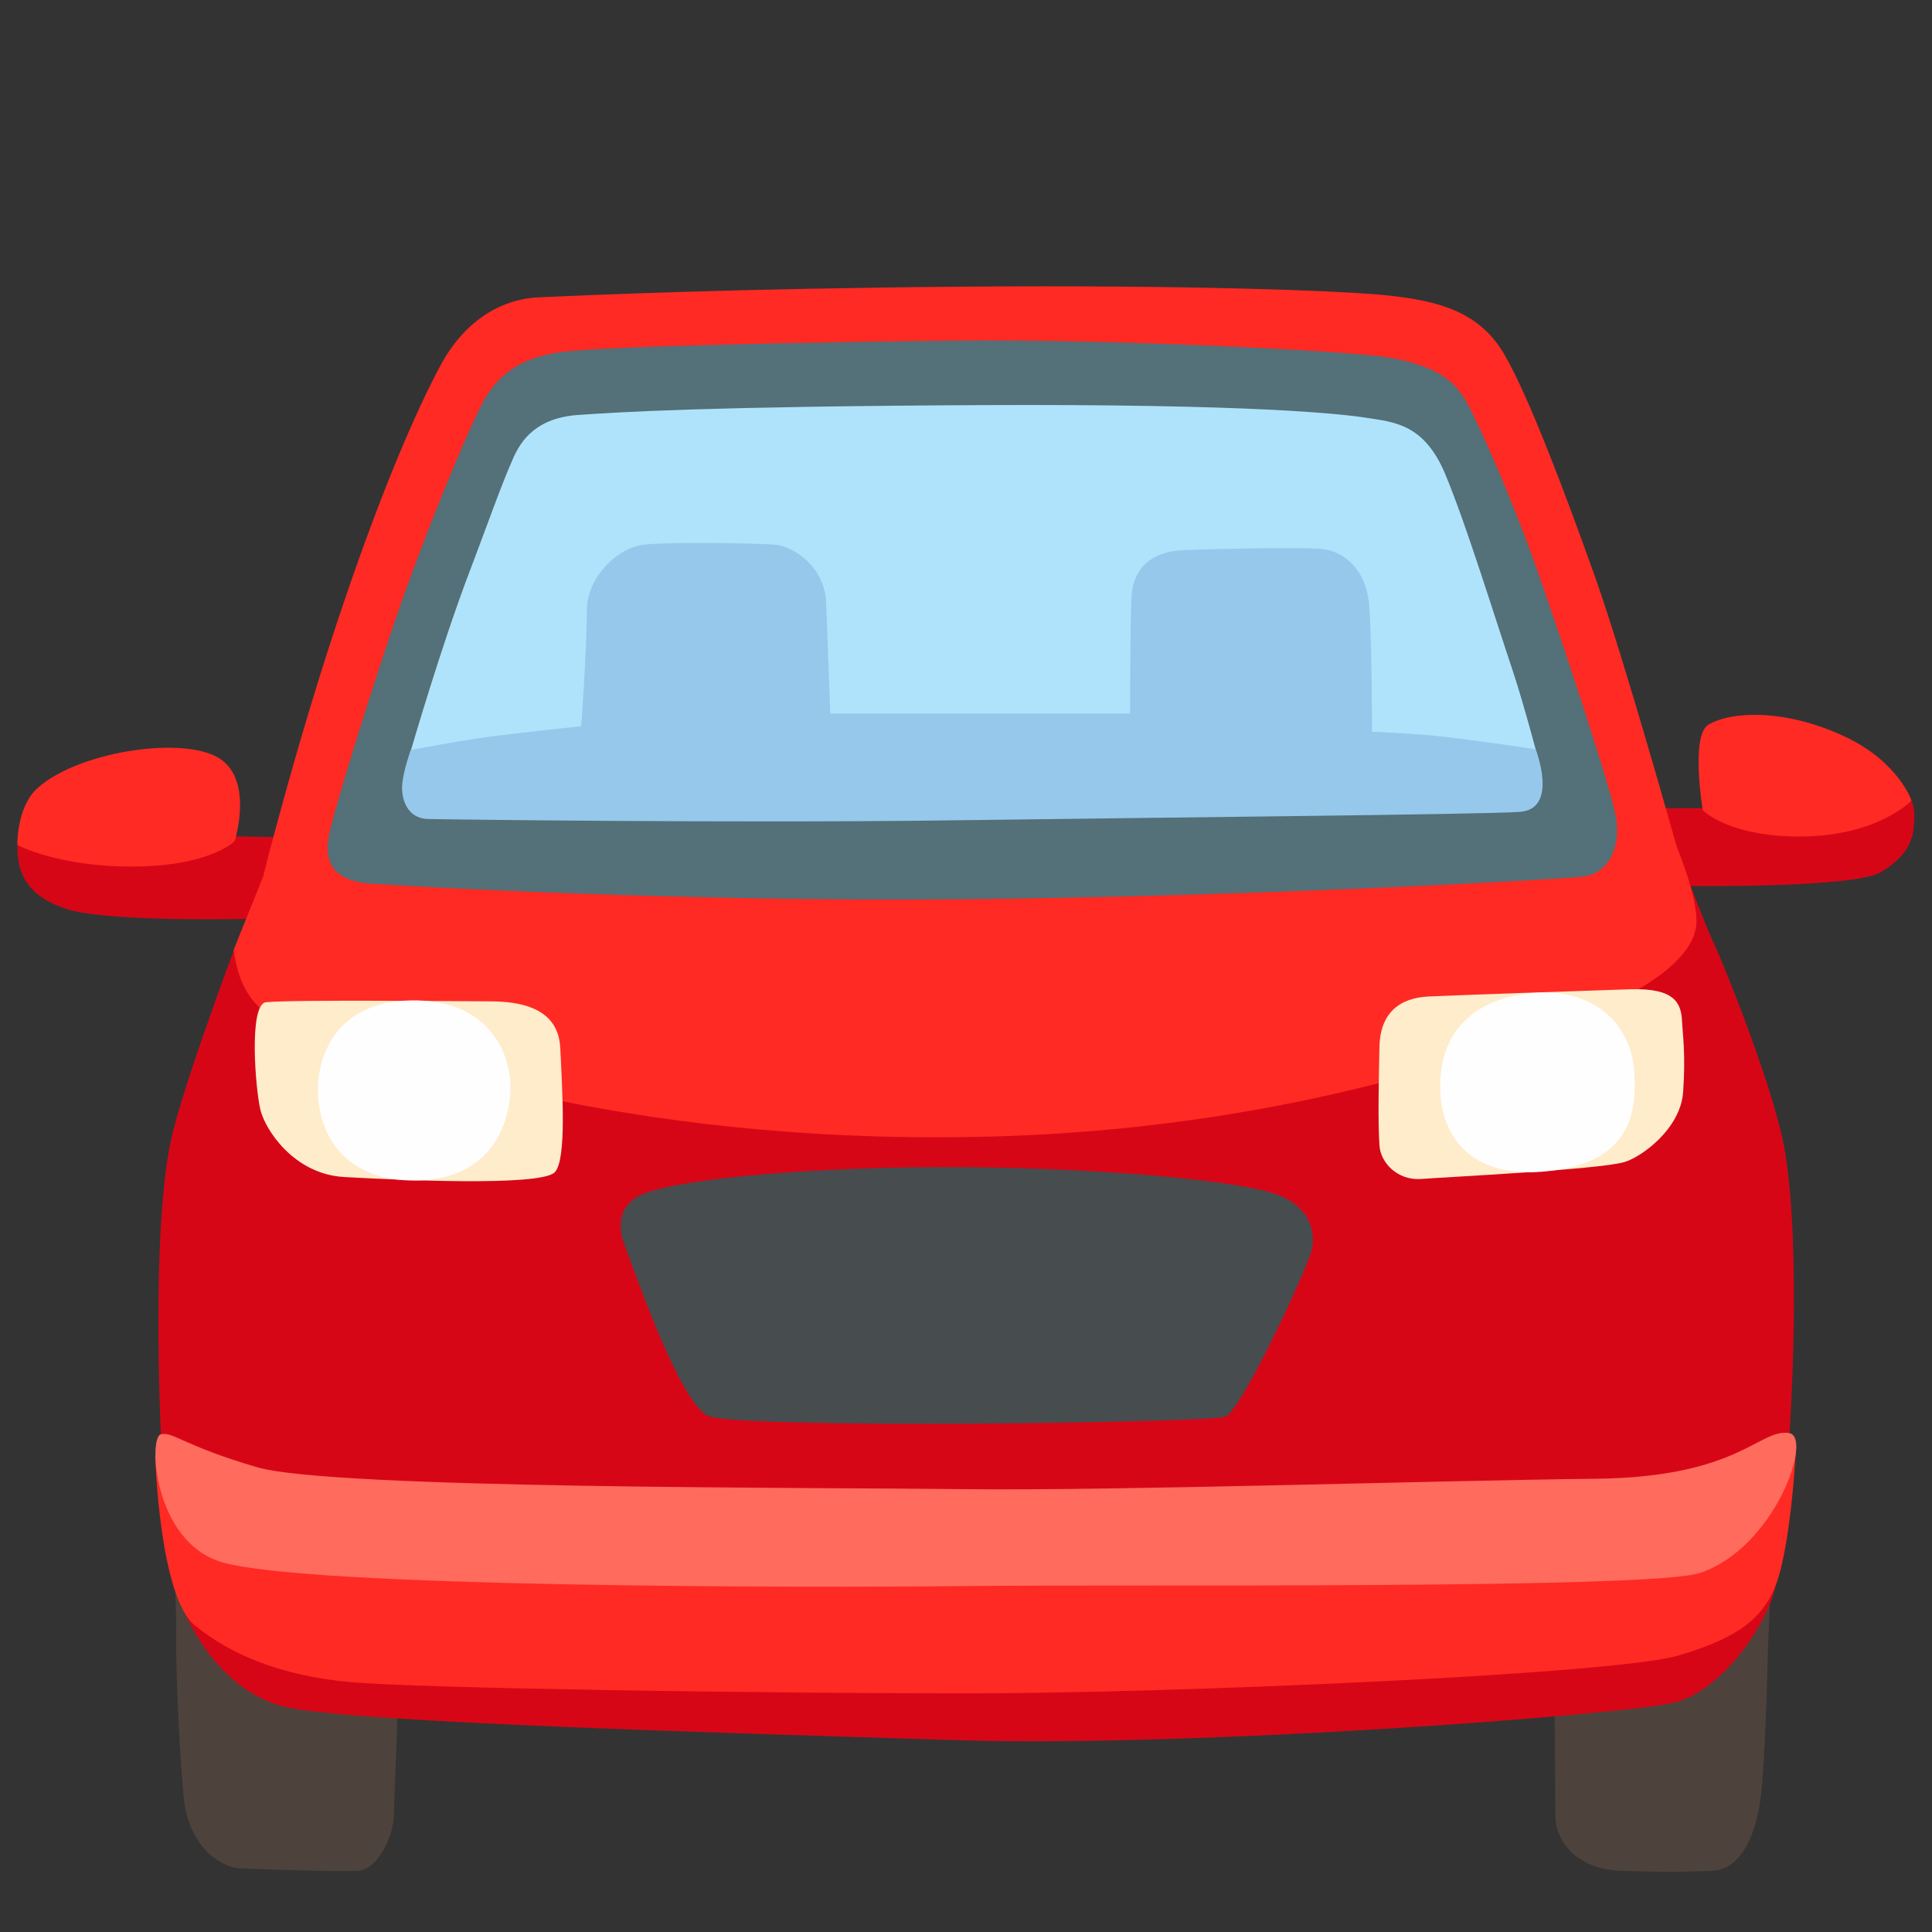 <?xml version="1.0" encoding="utf-8"?>
<!-- Generator: Adobe Illustrator 25.2.3, SVG Export Plug-In . SVG Version: 6.00 Build 0)  -->
<svg version="1.1" id="Layer_2" xmlns="http://www.w3.org/2000/svg" x="0px"
     y="0px"
     viewBox="0 0 128 128" style="enable-background:new 0 0 128 128;" xml:space="preserve">
<rect x="0" y="0" width="128" height="128" fill="#333333" stroke="none"/>
<path style="fill:#4E433C;" d="M26.37,112.17c0,0.87-0.23,6.82-0.29,8.22s-1.11,3.5-2.39,3.56c-1.28,0.06-7.05-0.12-7.87-0.17
	s-3.35-1.06-3.67-4.9c-0.34-4.07-0.5-8.61-0.47-10.32c0.03-1.75-0.12-4.2-0.12-4.2L26.37,112.17z"/>
    <path style="fill:#4E433C;" d="M102.99,112.57c0,0,0.06,6.59,0.06,7.81c0,1.22,1.05,3.44,4.31,3.56s4.84,0.05,6.12,0
	c1.63-0.06,2.97-1.98,3.26-5.71c0.3-3.9,0.35-7.99,0.41-9.5c0.06-1.52,0.18-3.93,0.18-3.93s-13.58,3.4-13.64,3.69
	C103.63,108.78,102.99,112.57,102.99,112.57z"/>
    <path style="fill:#D70617;" d="M18.76,55.47l-4.42-0.08L1.16,55.97c-0.05,1.63,0.43,3.36,3.31,4.27s12.85,0.62,12.85,0.62
	l-1.35,0.84c0,0-3.34,8.74-4.49,13.19c-1.67,6.46-0.71,22.51-0.71,22.51l1.37,9.21c0,0,2.1,5.54,7,6.53s28.16,1.65,44.22,2.15
	c16.06,0.5,44.51-1.72,47.57-2.49c3.05-0.76,5.8-4.73,6.56-7.17c0.76-2.44,1.07-10.68,1.07-10.68s0.82-11.73-0.29-18.6
	c-0.65-4.03-4.05-12.41-4.69-13.78c-0.64-1.37-1.57-3.87-1.57-3.87s10.85,0.14,12.61-0.92c2.03-1.23,2.18-2.42,2.21-3.65
	c0.02-1.02-0.36-1.37-0.64-1.53c-0.68,0.14-13.65,0.95-13.65,0.95h-3.81L18.76,55.47z"/>
    <path style="fill:#FF2A23;" d="M17.99,99.1l-7.71-2.64c0,0,0.28,9.3,2.62,11.22c2.34,1.92,5.69,3.34,10.28,3.76
	s27.26,0.75,40.88,0.75s42.89-1.25,47.15-2.51c4.26-1.25,5.47-2.61,6.27-4.26c1.17-2.42,1.52-9.61,1.52-9.61s-4.19,3.67-5.36,4.17
	c-1.17,0.5-53.09,2.34-53.34,2.34C60.05,102.33,17.99,99.1,17.99,99.1z"/>
    <path style="fill:#FF2A23;" d="M15.48,62.95c0.27,1.7,0.77,4.59,5.6,5.77c4.83,1.18,19.56,7.07,43.71,6.6
	c24.15-0.47,39.83-8.01,41.59-8.72c1.77-0.71,5.86-2.83,6.01-5.42c0.1-1.75-1.3-5.07-1.3-5.07s-3.53-12.61-5.42-17.91
	s-4.36-11.9-6.01-14.73s-4.36-3.53-7.66-3.89c-3.3-0.35-13.9-0.7-27.92-0.59c-15.55,0.12-25.8,0.59-28.4,0.71
	c-2.59,0.12-4.95,1.65-6.48,4.48c-1.53,2.83-4.06,8.5-7.07,17.67c-2.71,8.25-4.71,16.26-4.71,16.26S15.48,62.92,15.48,62.95z"/>
    <path style="fill:#FF2A23;" d="M112.81,53.66c0.29,0.33,2.2,1.82,6.64,1.76c5.02-0.07,7.19-2.38,7.19-2.38s-0.85-2.59-4.48-4.27
	c-3.94-1.83-7.51-1.65-8.98-0.75C111.99,48.75,112.81,53.66,112.81,53.66z"/>
    <path style="fill:#FF2A23;" d="M15.55,55.72c0,0,1.36-4.29-1.25-5.61s-9.19-0.24-11.8,2.09c-1.41,1.25-1.35,3.78-1.35,3.78
	s2.7,1.47,7.76,1.43S15.55,55.72,15.55,55.72z"/>
    <path style="fill:#474C4F;" d="M46.87,93.79c1.59,0.9,33.27,0.48,34.31,0.07c1.04-0.42,5.05-8.99,5.67-10.86
	c0.33-0.98,0.21-2.97-2.28-3.87c-2.49-0.9-11.34-1.73-20.68-1.8s-18.4,0.69-21.17,1.73c-1.62,0.61-1.86,1.98-1.38,3.32
	C43.17,87.41,45.28,92.89,46.87,93.79z"/>
    <path style="fill:#FF6B5D;" d="M10.65,95.03c-0.82,0.2-0.49,7.06,3.98,8.45c5.47,1.7,38.72,1.72,49.22,1.6
	c10.5-0.12,45.57,0.23,48.8-0.87c4.95-1.69,7.46-8.98,5.9-9.26c-1.97-0.35-3.28,2.91-12.78,3.02c-10.38,0.11-31.87,0.81-41.89,0.69
	c-10.02-0.12-41.89,0-46.84-1.45S11.48,94.83,10.65,95.03z"/>
    <path style="fill:#FEECCB;" d="M91.4,75.96c0.09,1.04,1.15,2.27,2.77,2.15c1.63-0.13,11.76-0.62,13.45-1.12
	c1.17-0.35,3.72-2.22,3.89-4.63c0.18-2.53-0.03-3.81-0.07-4.7c-0.06-1.23-0.5-2.2-3.41-2.12c-2.91,0.09-11.69,0.4-13.38,0.48
	c-1.88,0.09-3.22,1.04-3.26,3.37C91.35,71.31,91.28,74.58,91.4,75.96z"/>
    <path style="fill:#FFFEFF;" d="M95.42,72.03c0.02,3.54,2.31,5.96,6.74,5.6c5.49-0.45,6.32-3.39,6.12-6.57
	c-0.21-3.33-2.75-5.41-6.18-5.3C98.57,65.88,95.39,67.63,95.42,72.03z"/>
    <path style="fill:#FEECCB;" d="M36.75,77.67c0.81-0.81,0.5-5.48,0.37-8.22c-0.12-2.74-2.74-3.11-4.73-3.11s-12.95-0.12-14.76,0.06
	c-1.18,0.12-0.7,5.84-0.37,7.16c0.31,1.25,2.18,4.23,5.54,4.42S35.78,78.63,36.75,77.67z"/>
    <path style="fill:#FFFEFF;" d="M21.06,72.15c0,3.13,1.88,6.15,6.55,6.06c5.01-0.1,6.16-3.85,6.21-6.06c0.05-2.21-1.32-5.97-6.6-5.87
	C22.06,66.38,21.06,70.23,21.06,72.15z"/>
    <path style="fill:#547078;" d="M37.39,23.3c-1.76,0.22-4.1,0.75-5.5,3.54c-1.4,2.8-3.75,8.7-5.13,12.59
	c-2.05,5.78-4.57,14.08-4.94,15.76c-0.37,1.68,0,3.17,2.8,3.36s20.51,1.2,39.07,1.03c19.86-0.19,39.35-1.31,41.12-1.49
	c1.77-0.19,2.61-1.96,2.24-4.01c-0.37-2.05-3.73-12.12-5.31-16.6c-1.59-4.48-3.75-9.37-4.56-10.81c-0.7-1.24-1.78-2.43-5.23-2.99
	c-2.97-0.48-18.65-1.21-28.16-1.12C54.27,22.65,40.37,22.93,37.39,23.3z"/>
    <path style="fill:#AFE3FB;" d="M35.9,51.93l-8.67-2.24c0,0,2-6.88,3.82-11.66c1.21-3.17,2.16-5.92,2.98-7.74
	c0.5-1.1,1.49-2.61,4.29-2.8c2.8-0.19,8.49-0.56,26.57-0.65c18.09-0.09,24.07,0.59,25.64,0.84c1.77,0.28,3.82,0.37,5.22,3.73
	c1.4,3.36,3.17,9.14,4.48,13.05c0.73,2.18,1.77,6.15,1.77,6.15L35.9,51.93z"/>
    <path style="fill:#96C8EB;" d="M38.51,48.11c0,0,0.37-5.22,0.37-7.65c0-2.24,2.05-4.2,3.82-4.38c1.77-0.19,7.27-0.09,8.58,0
	c1.31,0.09,3.36,1.49,3.45,3.82s0.28,7.37,0.28,7.37h19.86c0,0,0-5.59,0.09-7.65s1.4-3.08,3.45-3.17c2.05-0.09,7.46-0.19,9.04-0.09
	c1.59,0.09,3.08,1.4,3.26,3.73c0.19,2.33,0.19,8.39,0.19,8.39s2.67,0.08,5.19,0.38c2.65,0.32,5.65,0.78,5.65,0.78
	s1.56,3.96-1.05,4.15c-2.33,0.17-23.59,0.37-37.67,0.56c-14.08,0.19-33.66-0.06-34.69-0.09c-1.4-0.05-1.77-1.4-1.68-2.33
	c0.09-0.93,0.56-2.24,0.56-2.24s3.36-0.65,5.59-0.93C35.06,48.48,38.51,48.11,38.51,48.11z"/>
</svg>
